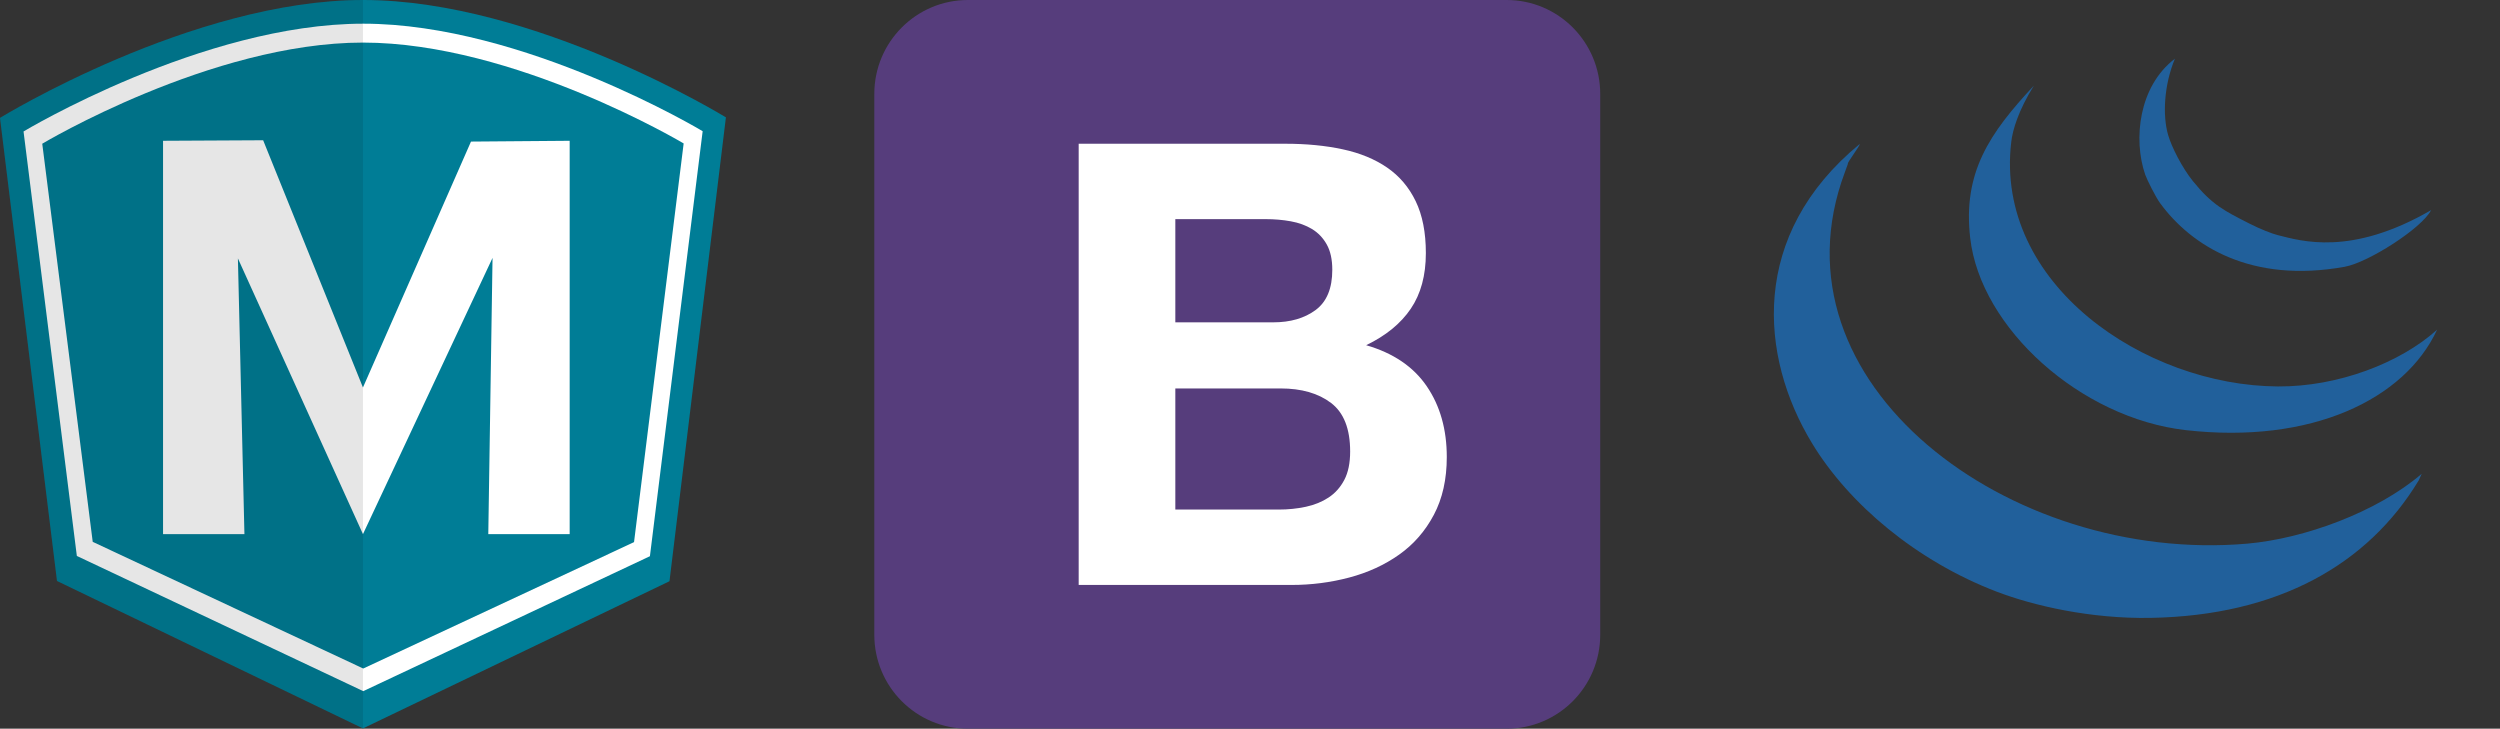 <?xml version="1.0" encoding="UTF-8" standalone="no"?>
<!-- Created with Inkscape (http://www.inkscape.org/) -->

<svg
   xmlns:dc="http://purl.org/dc/elements/1.1/"
   xmlns:cc="http://creativecommons.org/ns#"
   xmlns:rdf="http://www.w3.org/1999/02/22-rdf-syntax-ns#"
   xmlns:svg="http://www.w3.org/2000/svg"
   xmlns="http://www.w3.org/2000/svg"
   xmlns:sodipodi="http://sodipodi.sourceforge.net/DTD/sodipodi-0.dtd"
   xmlns:inkscape="http://www.inkscape.org/namespaces/inkscape"
   width="194.33mm"
   height="56.642mm"
   viewBox="0 0 688.572 200.7"
   id="svg2"
   version="1.1"
   inkscape:version="0.91 r13725"
   sodipodi:docname="tech_logo.svg">
  <rect x="0" y="0" width="688.572" height="200.7" fill="#333333" stroke="none"/>
  <defs
     id="defs4">
    <clipPath
       id="clipPath3370"
       clipPathUnits="userSpaceOnUse">
      <rect
         y="-11.593"
         x="-8.8"
         height="139.536"
         width="108.109"
         id="rect3372"
         style="fill:#ffffff;fill-opacity:1;stroke:#000000;stroke-opacity:1" />
    </clipPath>
  </defs>
  <sodipodi:namedview
     id="base"
     pagecolor="#ffffff"
     bordercolor="#666666"
     borderopacity="1.0"
     inkscape:pageopacity="0.0"
     inkscape:pageshadow="2"
     inkscape:zoom="0.7"
     inkscape:cx="92.639487"
     inkscape:cy="94.168898"
     inkscape:document-units="px"
     inkscape:current-layer="layer1"
     showgrid="false"
     fit-margin-top="0"
     fit-margin-left="0"
     fit-margin-right="0"
     fit-margin-bottom="0"
     inkscape:window-width="1920"
     inkscape:window-height="1017"
     inkscape:window-x="-8"
     inkscape:window-y="-8"
     inkscape:window-maximized="1" />
  <g
     inkscape:label="Layer 1"
     inkscape:groupmode="layer"
     id="layer1"
     transform="translate(-19.19,-425.831)">
    <g
       transform="matrix(2.034,0,0,1.731,505.767,425.697)"
       style="fill:none;fill-rule:evenodd;stroke:none;stroke-width:1"
       clip-path="url(#clipPath3370)"
       id="g6">
      <g
         id="g8">
        <path
           style="fill:#1a1918"
           inkscape:connector-curvature="0"
           id="path10"
           d="m 489.718,8.646 21.421,0.118 c 0,0 -39.825,53.964 -43.077,58.362 -1.056,1.424 -2.661,2.96 -3.474,4.864 -2.057,4.787 -4.169,15.285 -4.169,15.285 l -19.599,0.097 c 0,0 3.049,-10.943 2.924,-16.772 -0.111,-5.093 -2.71,-10.178 -4.169,-15.285 -1.473,-5.169 -3.474,-15.285 -3.474,-15.285 l 20.149,0 2.779,11.117 30.689,-42.5" />
        <path
           style="fill:#1a1918"
           inkscape:connector-curvature="0"
           id="path12"
           d="m 449.157,20.027 c 3.953,2.383 6.378,15.529 6.378,15.529 0,0 -20.684,0.305 -31.94,0.305 l -9.727,0 -11.811,51.415 -18.064,0 c 0,0 11.241,-55.875 13.896,-66.005 0.861,-3.279 5.892,-2.717 14.389,-2.717 l 13.569,0 c 8.762,0 19.003,-1.118 23.311,1.473" />
        <path
           style="fill:#1a1918"
           inkscape:connector-curvature="0"
           id="path14"
           d="m 365.06,45.067 c 0,0 0.563,-3.301 -1.911,-7.122 -2.112,-3.258 -4.064,-4.016 -9.622,-4.189 -15.695,-0.493 -15.39,11.137 -15.39,11.137 l 26.923,0.174 0,0 z m 17.023,-13.319 c 2.3,8.296 -2.084,27.791 -2.084,27.791 0,0 -22.894,-0.383 -35.434,0 -3.899,0.119 -8.567,-0.424 -9.727,1.39 -1.633,2.542 0.596,6.455 2.486,8.108 2.176,1.904 6.413,2.12 7.935,2.314 10.178,1.293 31.481,0.333 31.481,0.333 l -3.69,16.341 c 0,0 -30.104,1.509 -45.161,-2.084 -2.973,-0.708 -5.76,-2.139 -7.643,-4.169 -0.514,-0.555 -0.959,-1.312 -1.446,-1.966 -0.388,-0.522 -1.52,-2.237 -2.028,-3.593 -3.439,-9.164 0.403,-26.721 4.169,-36.128 0.437,-1.091 0.987,-2.473 1.564,-3.648 0.722,-1.465 1.333,-3.119 1.91,-3.995 0.388,-0.604 0.869,-0.994 1.272,-1.563 0.465,-0.674 1.006,-1.327 1.508,-1.91 1.389,-1.613 2.966,-2.752 4.863,-4.169 6.273,-4.697 17.627,-8.345 31.265,-6.948 5.135,0.528 12.889,2.362 16.675,7.643 1.014,1.41 1.514,4.21 2.084,6.253 l 0,0 0,0 z" />
        <path
           style="fill:#1a1918"
           inkscape:connector-curvature="0"
           id="path16"
           d="m 299.229,18.491 17.516,-0.104 c 0,0 -9.761,46.308 -14.736,68.889 l -20.149,0 c -14.083,0 -26.624,1.744 -31.96,-8.338 -5.176,-9.789 -0.236,-25.887 2.084,-36.824 1.64,-7.74 5.094,-23.56 5.094,-23.56 l 18.148,-0.167 c 0,0 -5.128,24.63 -7.261,36.928 -0.764,4.405 -2.34,8.553 -0.694,11.811 1.563,3.099 3.752,3.321 10.421,3.474 2.113,0.049 9.033,0 9.033,0 l 12.506,-52.109" />
        <path
           style="fill:#1a1918"
           inkscape:connector-curvature="0"
           id="path18"
           d="m 217.244,51.84 c 1.834,-6.517 4.509,-13.583 4.169,-19.454 -0.368,-6.28 -5.634,-11.999 -9.032,-13.2 -10.234,-3.613 -19.815,1.438 -23.623,5.557 -4.927,5.337 -6.594,11.569 -8.338,20.149 -1.299,6.371 -2.362,13.096 0,18.064 4.182,8.782 17.224,6.865 31.265,6.948 2.084,-5.586 3.808,-11.86 5.558,-18.065 l 0,0 0,0 z m 24.318,-25.707 c 2.001,14.549 -5.676,30.606 -10.964,44.57 5.392,0.486 10.116,-0.076 10.457,0.327 0.354,0.522 -3.613,16.668 -4.996,16.71 -4.279,0.112 -18.459,0.23 -24.373,0.23 -19.294,0 -37.345,1.257 -46.55,-8.337 -3.738,-3.898 -6.323,-10.582 -6.948,-15.285 -1.043,-7.852 0.264,-16.495 2.084,-23.623 1.647,-6.434 3.759,-12.507 6.948,-18.065 8.108,-14.153 22.212,-24.657 45.855,-22.233 4.585,0.473 11.172,2.481 15.285,4.863 0.284,0.168 1.279,0.959 1.508,1.099 5.558,3.537 10.624,11.978 11.694,19.745 l 0,0 0,0 z" />
        <path
           style="fill:#1a1918"
           inkscape:connector-curvature="0"
           id="path20"
           d="m 156.193,18.574 c -1.167,5.315 -2.334,11.34 -3.564,16.592 l -19.454,0 c 1.508,-5.822 2.661,-11.61 4.169,-16.675 6.225,0 12.013,0.083 18.85,0.083" />
        <path
           style="fill:#1a1918"
           inkscape:connector-curvature="0"
           id="path22"
           d="m 132.48,40.029 18.759,0 c -2.452,13.577 -7.308,35.476 -11.116,50.719 -2.383,9.54 -3.974,16.502 -10.422,21.538 -0.577,0.452 -0.909,0.237 -1.389,0.695 -1.189,1.133 -6.684,2.446 -9.727,2.779 -4.947,0.536 -10.54,0.07 -16.619,-0.055 1.591,-5.815 3.391,-12.798 4.808,-18.009 14.82,1.793 15.195,-12.214 18.064,-25.707 1.661,-7.796 6.691,-28.834 7.643,-31.961" />
        <g
           style="fill:#21609b"
           id="g24"
           transform="translate(0,8.828)">
          <path
             inkscape:connector-curvature="0"
             id="path26"
             d="m 88.708,66.637 -0.402,1.042 C 81.455,81.018 69.317,89.203 52.003,89.564 43.909,89.73 36.197,87.654 31.159,85.395 20.287,80.511 11.142,71.451 6.148,61.773 -1.016,47.898 -2.308,28.596 12.588,14.18 c 0.23,0 -1.807,3.126 -1.577,3.126 l -0.41,1.334 c -10.734,33.607 22.337,62.406 54.485,59.112 7.726,-0.792 17.579,-5.023 23.623,-11.116" />
          <path
             inkscape:connector-curvature="0"
             id="path28"
             d="m 69.254,52.74 c 8.088,0.056 16.536,-3.724 21.538,-9.032 C 86.416,54.818 73.744,61.96 56.749,59.688 42.52,57.784 28.964,43.465 27.568,29.117 26.547,18.675 30.186,12.443 36.183,4.884 34.099,8.837 33.32,11.887 33.126,13.832 30.848,36.42 51.17,52.622 69.254,52.74" />
          <path
             inkscape:connector-curvature="0"
             id="path30"
             d="M 89.981,24.685 C 88.723,27.569 81.484,33.015 78.287,33.696 65.628,36.392 57.521,30.389 53.274,23.559 52.643,22.538 51.476,19.752 51.267,19.043 49.62,13.443 50.377,4.974 55.29,0.589 53.81,4.758 53.594,9.6 54.373,12.748 c 0.472,1.904 1.91,5.226 3.349,7.316 2.619,3.808 4.279,4.733 7.643,6.754 1.514,0.91 3.14,1.64 3.842,1.841 3.189,0.938 9.921,3.411 20.774,-3.974" />
        </g>
      </g>
    </g>
    <g
       id="g3372"
       transform="matrix(0.781,0,0,0.733,19.19,425.831)">
      <path
         id="path3374"
         d="M 0,44.3 20.1,218.3 128,273.7 236.1,218.4 256,44.1 C 256,44.1 188.6,0 128.1,0 67.6,0 0,44.3 0,44.3 l 0,0 z"
         inkscape:connector-curvature="0"
         style="fill:#007d96" />
      <path
         id="path3376"
         d="m 8.3,49.4 18.8,159.5 101,50.8 L 229.2,209 247.8,49.3 C 247.8,49.3 184.7,8.9 128.1,8.9 71.5,8.9 8.3,49.4 8.3,49.4 l 0,0 z"
         inkscape:connector-curvature="0"
         style="fill:#ffffff" />
      <path
         id="path3378"
         d="m 14.9,54 17.8,149.6 95.4,47.6 95.5,-47.5 17.5,-149.8 C 241.1,53.9 181.5,16 128,16 74.5,16 14.9,54 14.9,54 l 0,0 z"
         inkscape:connector-curvature="0"
         style="fill:#007d96" />
      <path
         id="path3380"
         d="m 57.5,200.7 0,-147.8 35.3,-0.2 35.2,92.9 38.1,-92.4 34.8,-0.3 0,147.8 -28.7,0 L 173.7,96.9 128,200.7 83.9,97.1 l 2.3,103.6 -28.7,0 z"
         inkscape:connector-curvature="0"
         style="fill:#ffffff" />
      <path
         id="path3382"
         d="M 128.1,0 C 67.5,0 0,44.3 0,44.3 l 20.1,174 107.9,55.4 0,-273.7 0.1,0 z"
         inkscape:connector-curvature="0"
         style="opacity:0.1;fill:#000000" />
    </g>
    <g
       id="g3398"
       transform="matrix(0.781,0,0,0.784,260,425.831)">
      <path
         id="path3400"
         d="M 0,222.991 C 0,241.223 14.779,256 33.009,256 l 189.982,0 C 241.223,256 256,241.221 256,222.991 L 256,33.009 C 256,14.777 241.221,0 222.991,0 L 33.009,0 C 14.777,0 0,14.779 0,33.009 L 0,222.991 Z"
         inkscape:connector-curvature="0"
         style="fill:#563d7c" />
      <path
         id="path3402"
         d="m 106.158,113.238 0,-36.254 31.912,0 c 3.039,0 5.97,0.253 8.792,0.76 2.822,0.507 5.319,1.411 7.489,2.714 2.171,1.303 3.908,3.112 5.21,5.427 1.303,2.316 1.954,5.282 1.954,8.901 0,6.513 -1.954,11.216 -5.861,14.111 -3.908,2.894 -8.901,4.342 -14.979,4.342 l -34.517,0 0,0 z M 72.075,50.5 l 0,155 75.112,0 c 6.947,0 13.713,-0.868 20.298,-2.605 6.585,-1.737 12.446,-4.414 17.584,-8.032 5.138,-3.618 9.226,-8.285 12.265,-14.002 3.039,-5.717 4.559,-12.482 4.559,-20.298 0,-9.697 -2.352,-17.982 -7.055,-24.856 -4.704,-6.874 -11.831,-11.686 -21.383,-14.436 6.947,-3.329 12.193,-7.598 15.739,-12.808 3.546,-5.21 5.319,-11.723 5.319,-19.538 0,-7.236 -1.194,-13.315 -3.582,-18.235 -2.388,-4.921 -5.753,-8.864 -10.095,-11.831 -4.342,-2.967 -9.552,-5.102 -15.63,-6.404 C 159.127,51.151 152.397,50.5 145.016,50.5 l -72.941,0 0,0 z m 34.083,128.515 0,-42.549 37.122,0 c 7.381,0 13.315,1.7 17.801,5.102 4.486,3.401 6.73,9.081 6.73,17.041 0,4.052 -0.687,7.381 -2.062,9.986 -1.375,2.605 -3.22,4.667 -5.536,6.187 -2.316,1.52 -4.993,2.605 -8.032,3.256 -3.039,0.651 -6.223,0.977 -9.552,0.977 l -36.471,0 0,0 z"
         inkscape:connector-curvature="0"
         style="fill:#ffffff" />
    </g>
  </g>
</svg>
